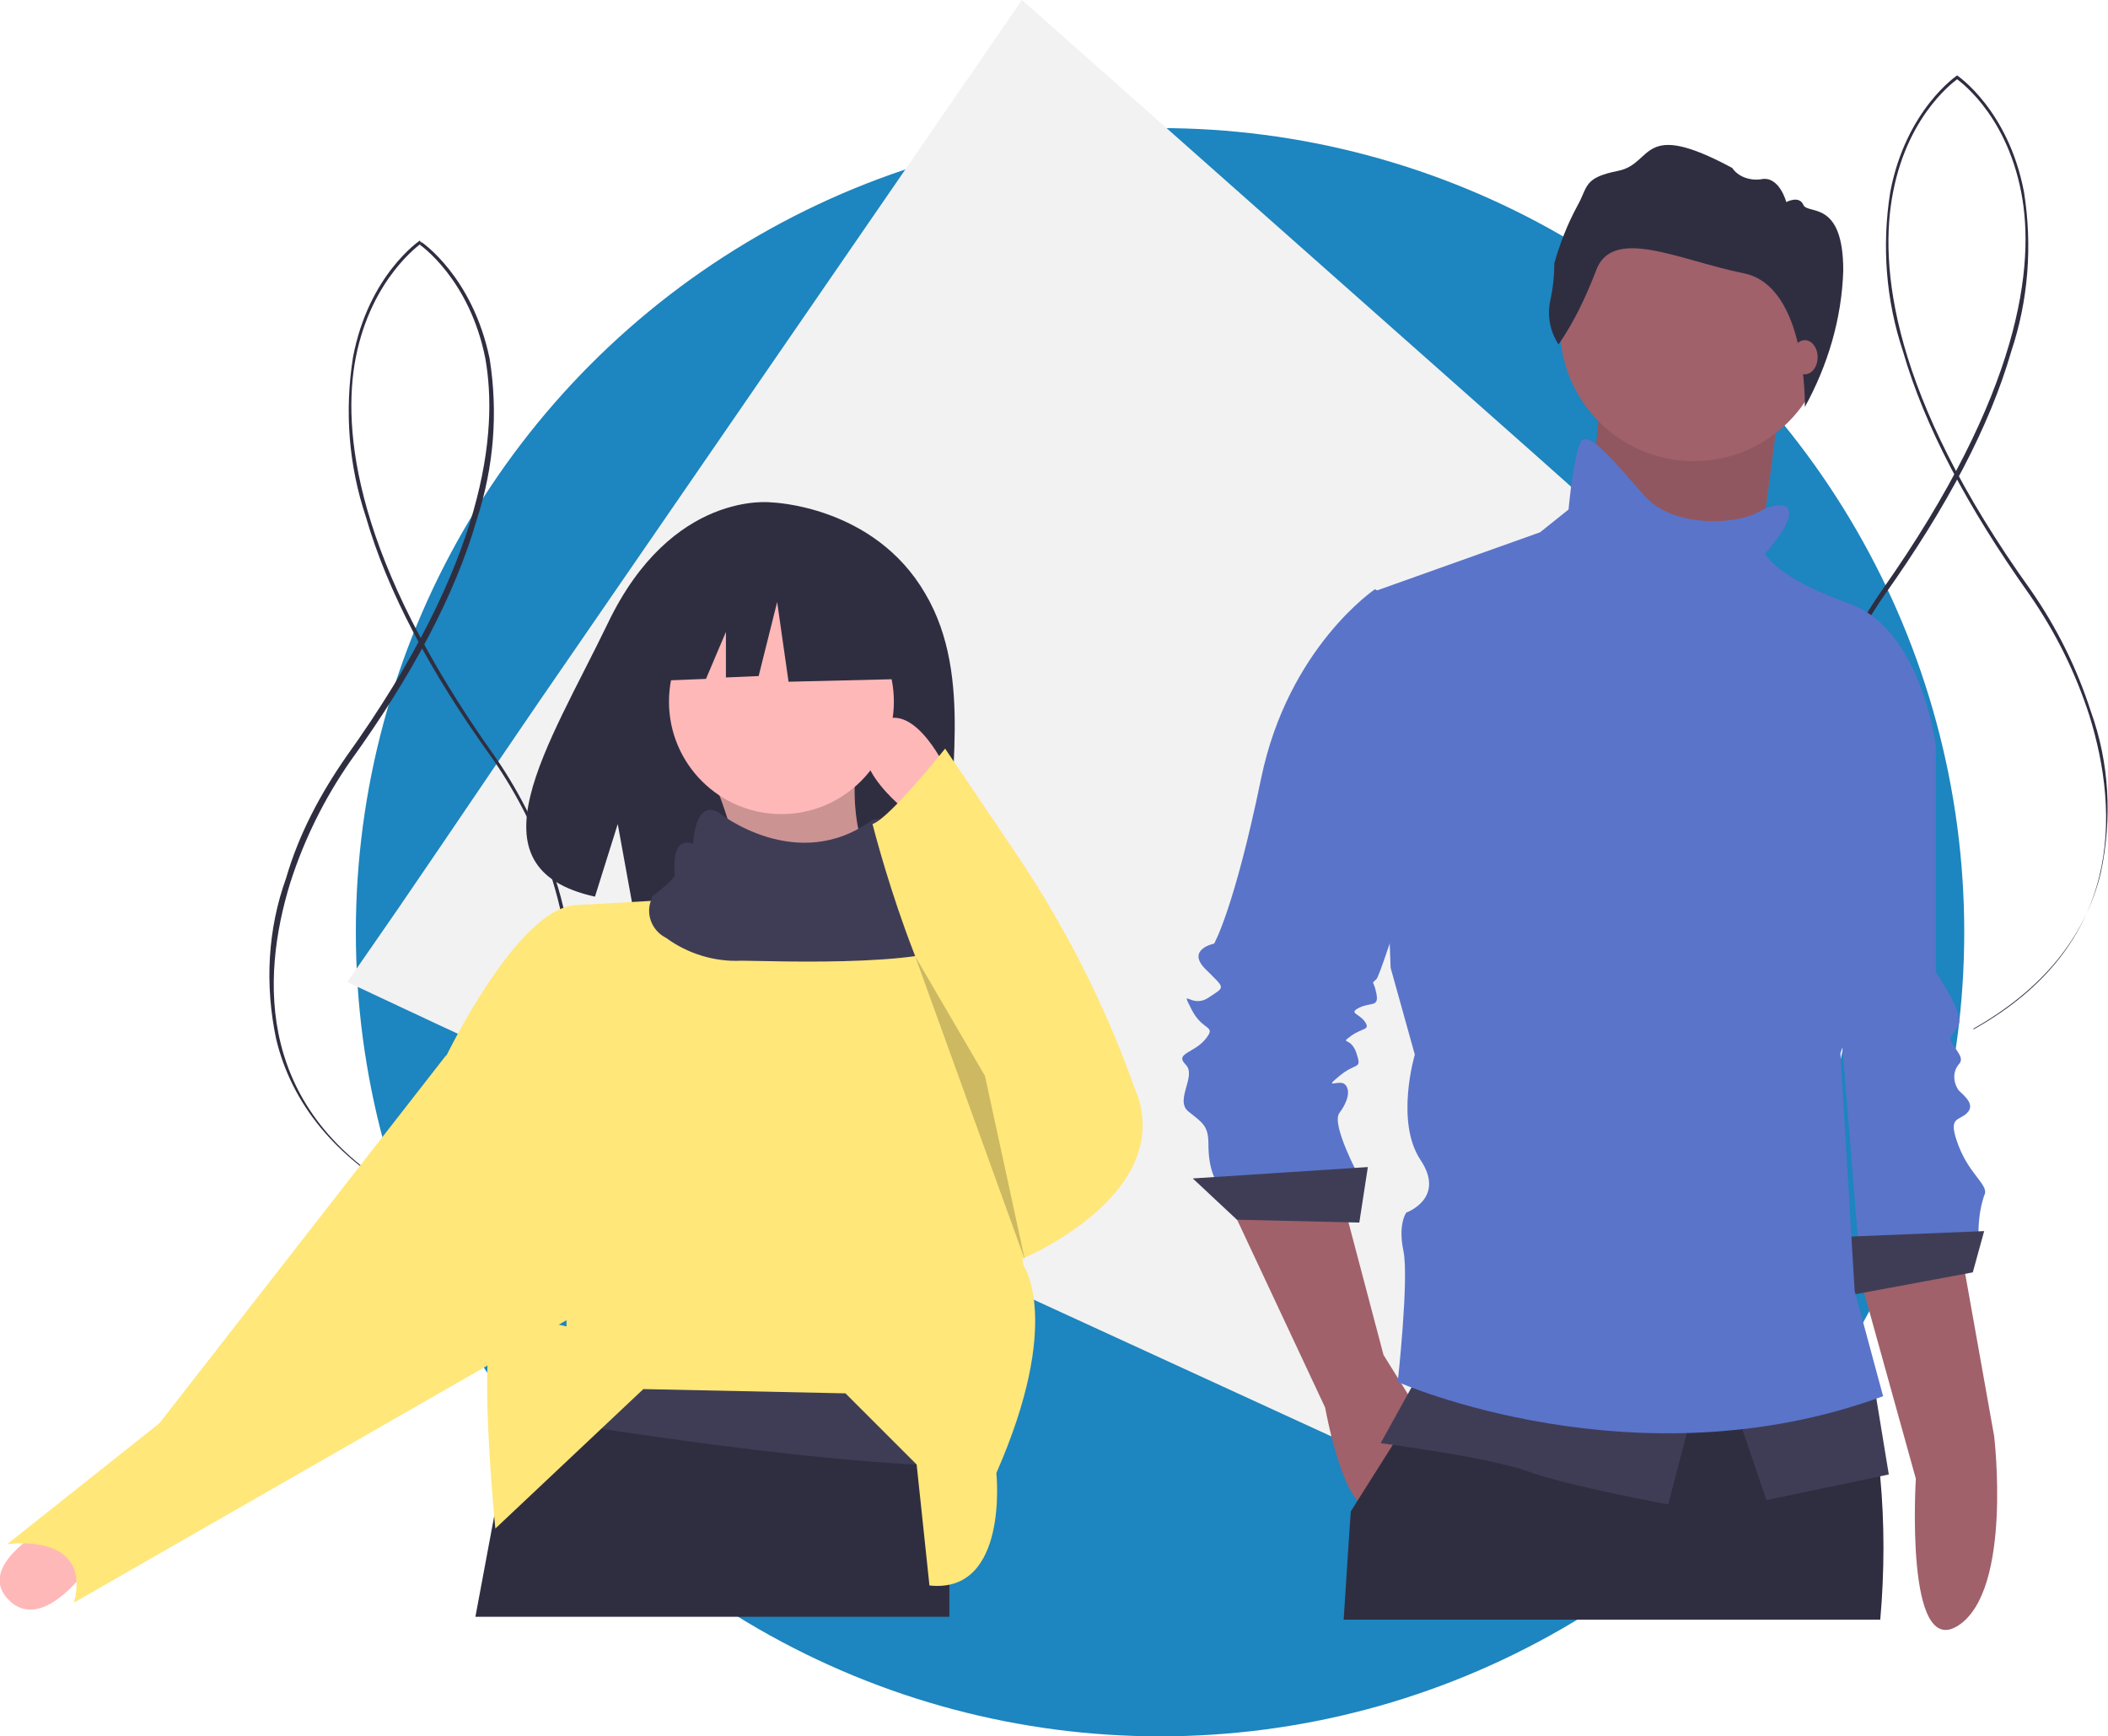 <?xml version="1.0" encoding="utf-8"?>
<!-- Generator: Adobe Illustrator 24.2.3, SVG Export Plug-In . SVG Version: 6.00 Build 0)  -->
<svg version="1.1" id="Capa_1" xmlns="http://www.w3.org/2000/svg" xmlns:xlink="http://www.w3.org/1999/xlink" x="0px" y="0px"
	 viewBox="0 0 148.1 122" style="enable-background:new 0 0 148.1 122;" xml:space="preserve">
<style type="text/css">
	.st0{fill:#1D85BF;}
	.st1{fill:#F2F2F2;}
	.st2{fill:#2F2E41;}
	.st3{fill:#FFB8B8;}
	.st4{opacity:0.2;enable-background:new    ;}
	.st5{fill:#3F3D56;}
	.st6{fill:#FFE779;}
	.st7{fill:#A0616A;}
	.st8{fill:#5A74CA;}
	.st9{opacity:0.1;enable-background:new    ;}
</style>
<g id="Grupo_116">
	<g id="Grupo_108">
		<g id="Grupo_106">
			<circle id="Elipse_14" class="st0" cx="81.5" cy="65.5" r="56.5"/>
			<g id="Grupo_201">
				<path id="Trazado_482" class="st1" d="M133.7,54.8l-2.2,9.9l-1.8,8l-1.4,6.4l-1.8,8l-5.8,26.3L48.2,80.1l-5.3-2.5l-6.7-3.1
					L30.8,72l-6.4-3l3.6-5.2l3-4.4l3.8-5.6l3-4.4L71.8,0l36,31.9l6.4,5.7l5.1,4.5l6.4,5.7L133.7,54.8z"/>
				<path id="Trazado_483" class="st2" d="M28.4,84c-4.8-2.7-7.9-6.4-9-11c-0.8-3.8-0.6-7.7,0.7-11.3c0.9-3.1,2.4-5.9,4.2-8.5
					c9.9-13.8,10.7-22.9,9.8-28c-1.1-5.6-4.6-8-4.6-8l0.1-0.2c0,0,3.6,2.4,4.8,8.2c0.6,3.8,0.3,7.6-0.9,11.3
					c-1.5,5.2-4.5,10.9-8.9,17c-1.8,2.6-3.2,5.4-4.2,8.5c-2.1,6.8-2.4,16.1,8.1,22L28.4,84z"/>
				<path id="Trazado_484" class="st2" d="M30.7,84c4.8-2.7,7.9-6.4,9-11c0.8-3.8,0.5-7.7-0.7-11.3c-1-3-2.4-5.9-4.2-8.5
					C24.9,39.3,24,30.2,25,25.1c1.1-5.6,4.6-8,4.6-8l-0.1-0.2c0,0-3.6,2.4-4.7,8.2c-0.6,3.8-0.3,7.6,0.9,11.2
					c1.5,5.2,4.5,10.9,8.9,17c1.8,2.6,3.2,5.4,4.2,8.5c2.1,6.8,2.4,16.1-8.1,22L30.7,84z"/>
				<path id="Trazado_485" class="st2" d="M136.3,72.3c-4.8-2.7-7.9-6.4-9-11c-0.8-3.8-0.6-7.7,0.7-11.3c1-3.1,2.4-5.9,4.2-8.5
					c9.8-13.9,10.8-22.9,9.8-28c-1.1-5.7-4.6-8-4.6-8l0.1-0.2c0,0,3.6,2.4,4.7,8.2c0.6,3.8,0.3,7.6-0.9,11.2
					c-1.5,5.2-4.5,10.9-8.9,17.1c-1.8,2.6-3.2,5.4-4.2,8.5c-2.1,6.8-2.4,16.1,8.1,22L136.3,72.3z"/>
				<path id="Trazado_486" class="st2" d="M138.6,72.3c4.8-2.7,7.9-6.4,9-11c0.8-3.8,0.6-7.7-0.7-11.3c-1-3.1-2.4-5.9-4.2-8.5
					c-9.9-13.8-10.7-22.9-9.7-28c1.1-5.7,4.6-8,4.6-8l-0.1-0.2c0,0-3.6,2.4-4.7,8.2c-0.6,3.8-0.3,7.6,0.9,11.2
					c1.5,5.2,4.5,10.9,8.9,17.1c1.8,2.6,3.2,5.4,4.2,8.5c2.1,6.8,2.4,16.1-8.1,22L138.6,72.3z"/>
				<path id="Trazado_487" class="st2" d="M65,41.7c-3.6-6.2-10.8-6.4-10.8-6.4s-7-0.9-11.5,8.5c-4.2,8.7-10,17.2-0.9,19.2l1.6-5.1
					l1,5.5c1.3,0.1,2.6,0.1,3.9,0.1c9.7-0.3,18.9,0.1,18.6-3.4C66.4,55.3,68.5,47.6,65,41.7z"/>
				<path id="Trazado_488" class="st3" d="M50,54.5c1.3,3.1,2.2,6.4,2.5,9.8l10.1-0.6c-2.3-3.3-3.1-7.4-2.2-11.3L50,54.5z"/>
				<path id="Trazado_489" class="st4" d="M50,54.5c1.3,3.1,2.2,6.4,2.5,9.8l10.1-0.6c-2.3-3.3-3.1-7.4-2.2-11.3L50,54.5z"/>
				<path id="Trazado_490" class="st3" d="M3.3,107.3c0,0-5.2,2.8-2.6,5.2s6.1-3.2,6.1-3.2L3.3,107.3z"/>
				<path id="Trazado_491" class="st2" d="M67,99.2l-0.1,3.8l-0.2,8.2l0,0v2.4H33.4l1.4-7.5l0,0l1.2-6.7l0.5-3l0,0l27.3-3.8L67,99.2
					z"/>
				<path id="Trazado_492" class="st5" d="M67,99.2l-0.1,3.8c-9.7-0.2-24.7-2.6-31-3.6l0.5-3l27.4-3.8L67,99.2z"/>
				<circle id="Elipse_90" class="st3" cx="54.9" cy="49.3" r="7.9"/>
				<path id="Trazado_493" class="st6" d="M70,103.5c0,0,0.9,8.5-4.7,7.9l-0.9-8.5l-5-5l-14.2-0.3l-10.4,9.8c0,0-1.3-13.2,0-14.2
					s5,0,5,0v-1.6l-8.5-17.3c0,0,5-10.4,9.1-10.7l5.3-0.3c0,0,1.9-0.9,1.9-1.2s-0.3-2.8,1.3-2.2c0,0,0.1-3.2,1.8-2.2
					c0,0,5.2,4.1,10.5,0.2c0,0,2.5-0.5,2.2,0.8s0,2.2,0.6,2.2s3.5,0.9,3.5,1.6c0,0.1,0.2,1.4,0.5,3.4l0,0c1.2,7.2,3.9,23,3.9,23
					S74.7,92.8,70,103.5z"/>
				<path id="Trazado_494" class="st6" d="M33.5,72.6l-2.2,1.6L11.2,100l-10.7,8.5c0,0,6-0.9,4.7,4.1L42,91.5L33.5,72.6z"/>
				<path id="Trazado_495" class="st5" d="M68,65.6L68,65.6c-0.4,2.5-14,1.9-15.9,1.9c-1.9,0.1-3.8-0.5-5.3-1.6
					c-1-0.5-1.5-1.7-1-2.8v-0.1c0,0,1.6-1.2,1.6-1.5s-0.3-2.8,1.3-2.2c0,0,0.1-3.2,1.8-2.2c0,0,5.5,4.4,10.8,0.5
					c0,0,2.5-0.5,2.2,0.8s0,2.2,0.6,2.2c0.6,0,3.5,1,3.5,1.6C67.5,62.4,67.7,63.7,68,65.6z"/>
				<path id="Trazado_496" class="st3" d="M66.4,53.9c0,0-2.5-5.3-5-2.8s2.8,6.3,2.8,6.3L66.4,53.9z"/>
				<path id="Trazado_497" class="st6" d="M66.4,52.6c0,0-3.9,4.9-5.1,5.3c0,0,3.5,13.9,7.9,17.7l2.5,12.9c0,0,10.7-4.4,8.2-11.6
					l-0.1-0.2c-2.1-6-5-11.7-8.6-17L66.4,52.6z"/>
				<path id="Trazado_498" class="st4" d="M64.3,67.2l7.7,21.3l-2.8-12.9L64.3,67.2z"/>
				<path id="Trazado_499" class="st2" d="M63.4,41.1l-7.1-3.7l-9.8,1.5l-2,9l5.1-0.2l1.4-3.3v3.2l2.3-0.1l1.3-5.2l0.8,5.6l8.3-0.2
					L63.4,41.1z"/>
				<path id="Trazado_500" class="st7" d="M130.6,89.5l4,14.4c0,0-0.8,12.8,3,10.3s2.5-13.3,2.5-13.3l-2.3-12.9L130.6,89.5z"/>
				<path id="Trazado_501" class="st8" d="M132.7,49.1l3.3,3.3v15.9c0,0,2,2.9,1.6,3.7s-0.8,0.8-0.4,1.4s0.8,1,0.4,1.4
					c-0.4,0.5-0.4,1.2,0,1.8c0.4,0.4,1.2,1,0.6,1.6s-1.4,0.2-0.6,2.3s2.2,2.8,1.8,3.5c-0.3,0.9-0.4,1.8-0.4,2.7l-8.4,1.2l-1.8-22.2
					L132.7,49.1z"/>
				<path id="Trazado_502" class="st5" d="M139.4,86.5l-9.8,0.4l0.4,4.1l8.6-1.6L139.4,86.5z"/>
				<path id="Trazado_503" class="st7" d="M112.4,28.6l-1.2,11.8l12,1.8l0.9-6.8l0.9-6.8L112.4,28.6z"/>
				<path id="Trazado_504" class="st9" d="M112.4,28.5l-1.2,11.8l12,1.8l0.9-6.8l0.9-6.8L112.4,28.5z"/>
				<path id="Trazado_505" class="st7" d="M86.4,84.6l6.7,14.3c0,0,1.2,6.7,2.9,6.9s3.5-6.9,3.5-6.9l-2.3-3.7l-2.8-10.6H86.4z"/>
				<path id="Trazado_506" class="st2" d="M132.1,113.8H94.4c0.3-4.7,0.5-7.6,0.5-7.6l0.5-0.8l2.4-3.8l1.7-2.7l0.6-1l0.2-0.3
					l2.4-0.4l24.5-4.5c0.4,1.8,1,3.6,1.7,5.3c0.2,0.4,0.4,0.8,0.5,1.1c0.6,1.2,1.3,2.3,2.3,3.2c0.3,0.4,0.4,1,0.4,1.5
					C132.4,107,132.4,110.4,132.1,113.8z"/>
				<circle id="Elipse_91" class="st7" cx="119" cy="23" r="9.4"/>
				<path id="Trazado_507" class="st8" d="M98,42.2l-1.4-0.8c0,0-6.1,4.1-8,13.3s-3.3,11.6-3.3,11.6s-2,0.4-0.6,1.8s1.4,1.2,0.2,2
					s-2-0.8-1.2,0.8s1.8,1.1,1,2.1s-2.2,1-1.4,1.8s-0.8,2.5,0.2,3.3s1.4,1,1.4,2.3c0,0.8,0.1,1.6,0.4,2.3h10.2c0,0-2-3.7-1.4-4.5
					s0.8-1.6,0.4-2s-1.6,0.4-0.4-0.6s1.6-0.4,1.2-1.6s-1.2-0.6-0.4-1.2s1.4-0.4,1-1s-1.2-0.6-0.4-1s1.4,0,1.2-1s-0.4-0.6,0-1
					s4.5-13.7,4.5-14.1S98,42.2,98,42.2z"/>
				<path id="Trazado_508" class="st5" d="M96.1,82l-12.3,0.8l3.1,2.9l8.6,0.2L96.1,82z"/>
				<path id="Trazado_509" class="st5" d="M99.6,96.7l-2.6,4.7c0,0,7.7,1,10.4,2s9.8,2.3,9.8,2.3l1.8-6.9L99.6,96.7z"/>
				<path id="Trazado_510" class="st5" d="M121.9,98.9l2.2,6.5l8.6-1.8l-1-6.1L121.9,98.9z"/>
				<path id="Trazado_511" class="st8" d="M125.5,35.6c0,0-0.6-0.4-2,0.4s-5.9,1.2-8-1.2s-3.7-4.3-4.3-3.9s-1,4.9-1,4.9l-2,1.6
					l-11.5,4.1l1,26.5l1.7,6.1c0,0-1.4,4.7,0.4,7.4s-1,3.7-1,3.7s-0.6,0.8-0.2,2.7s-0.4,9.2-0.4,9.2s16.7,7.4,34.1,1l-2-7.4l-1-16.7
					c0,0,1-2.7,0.8-3.9s5.9-17.7,5.9-17.7s-1-8.2-6.1-10s-5.9-3.5-5.9-3.5S126.4,36.3,125.5,35.6z"/>
				<path id="Trazado_512" class="st2" d="M109.5,24.2c-0.6-0.9-0.8-2-0.6-3c0.2-0.9,0.3-1.8,0.3-2.7c0.4-1.4,0.9-2.7,1.6-4
					c0.8-1.4,0.4-2,2.9-2.5s1.5-3.7,8-0.2c0.4,0.6,1.2,0.9,2,0.8c1.3-0.3,1.8,1.6,1.8,1.6s0.9-0.5,1.2,0.2s2.8-0.4,2.8,4.6
					c-0.1,3.4-1.1,6.7-2.7,9.6c0,0,0.2-8.5-4.3-9.4s-9.3-3.4-10.4-0.1C111.4,20.9,110.6,22.6,109.5,24.2z"/>
				<ellipse id="Elipse_92" class="st7" cx="126.8" cy="25.1" rx="0.9" ry="1.2"/>
			</g>
		</g>
	</g>
</g>
</svg>
